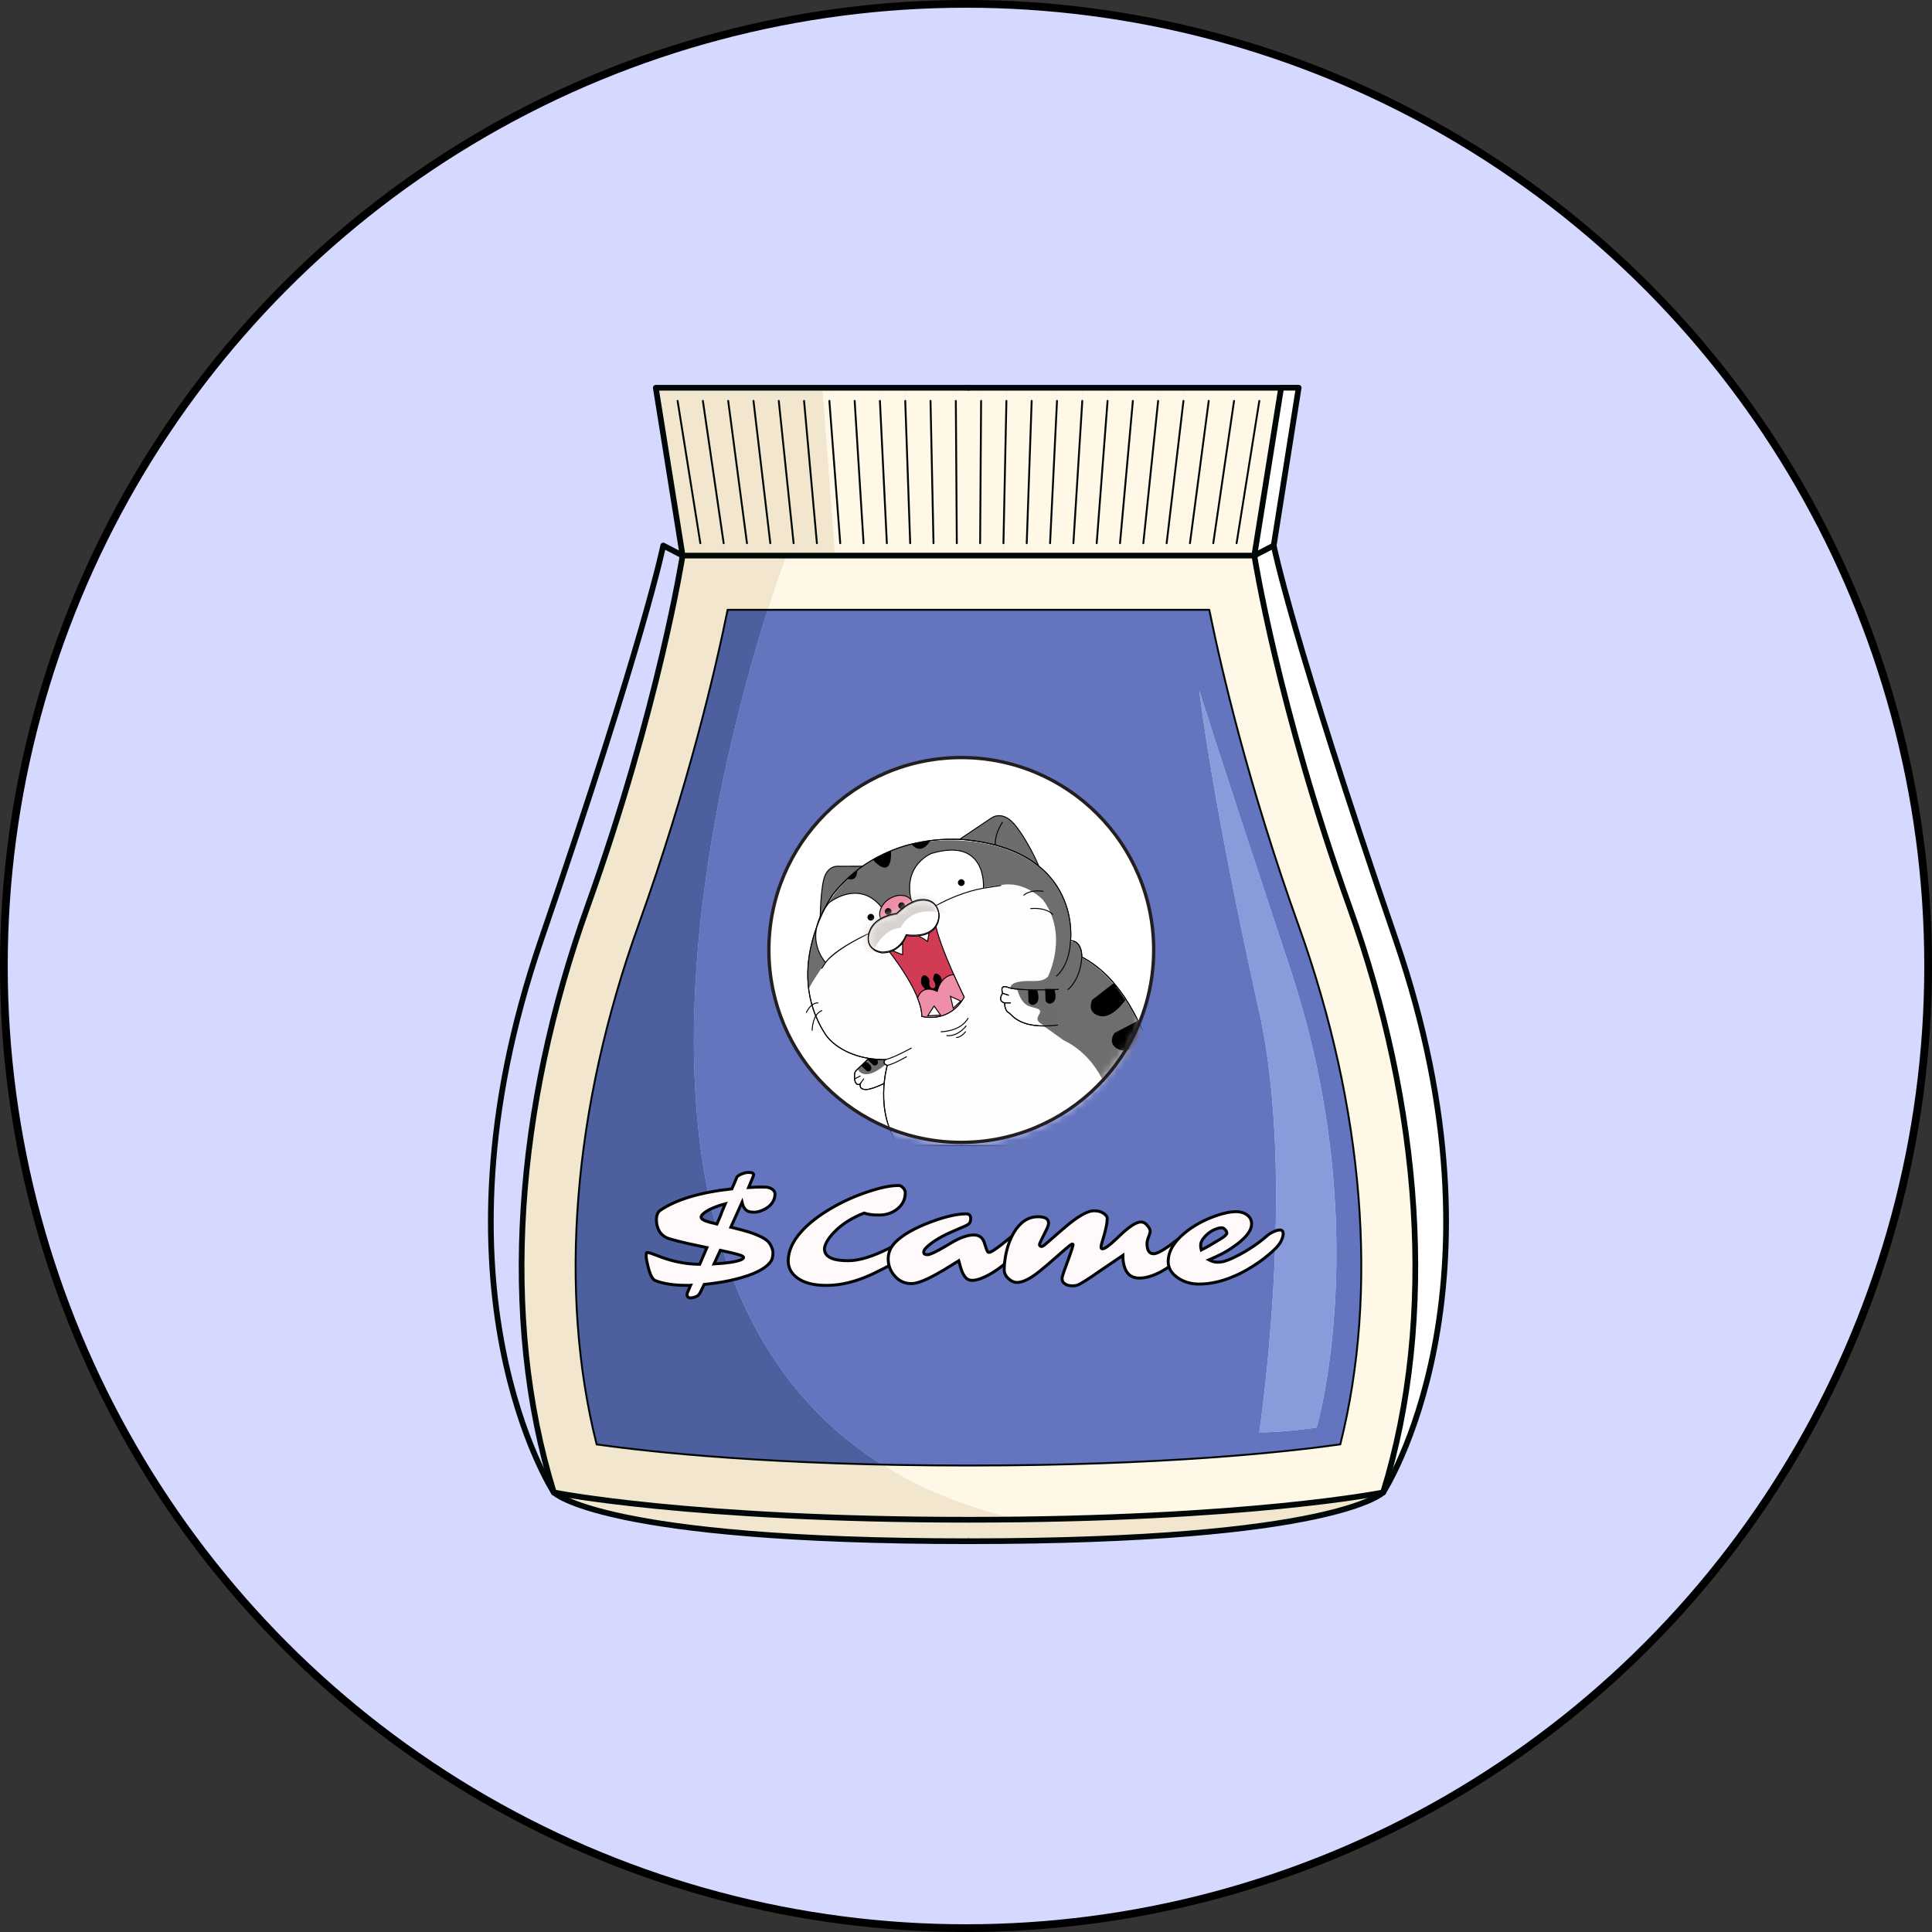 <svg xmlns="http://www.w3.org/2000/svg" width="250" height="250" viewBox="0 0 250 250" fill="none"><rect x="0" y="0" width="250" height="250" fill="#333333" stroke="none"/><circle cx="125" cy="125" r="124.5" fill="#D5D9FF" stroke="black"></circle><g clip-path="url(#clip0_301_697)"><path d="M178.48 193.212C178.389 193.227 178.285 193.246 178.163 193.269C178.143 193.273 178.124 193.277 178.101 193.281C177.983 193.3 177.856 193.323 177.711 193.346C177.68 193.35 177.645 193.357 177.611 193.361C177.473 193.384 177.324 193.407 177.163 193.434C177.117 193.442 177.071 193.449 177.021 193.457C176.86 193.484 176.688 193.511 176.504 193.541C176.454 193.549 176.404 193.557 176.355 193.564C176.163 193.595 175.96 193.625 175.746 193.656C175.688 193.664 175.631 193.671 175.573 193.683C175.355 193.714 175.125 193.748 174.888 193.783C174.823 193.79 174.757 193.802 174.688 193.809C174.447 193.844 174.198 193.878 173.938 193.917C173.857 193.928 173.781 193.94 173.7 193.947C173.436 193.982 173.16 194.02 172.873 194.058C172.785 194.07 172.704 194.081 172.616 194.093C172.321 194.131 172.015 194.169 171.701 194.208C171.613 194.219 171.525 194.231 171.433 194.242C171.096 194.284 170.743 194.326 170.383 194.369C170.307 194.376 170.234 194.388 170.153 194.395C169.766 194.441 169.36 194.487 168.947 194.533C168.885 194.541 168.828 194.549 168.767 194.552C167.801 194.66 166.775 194.771 165.672 194.878C165.607 194.886 165.538 194.89 165.469 194.897C164.998 194.943 164.519 194.989 164.021 195.035C163.776 195.058 163.519 195.081 163.266 195.104C162.937 195.135 162.611 195.165 162.274 195.192C161.96 195.219 161.631 195.246 161.305 195.273C161.014 195.296 160.731 195.322 160.432 195.345C160.057 195.376 159.67 195.407 159.287 195.437C159.03 195.456 158.773 195.476 158.509 195.499C158.072 195.533 157.628 195.564 157.176 195.594C156.954 195.61 156.732 195.625 156.506 195.64C156.008 195.675 155.498 195.709 154.985 195.744C154.797 195.755 154.61 195.767 154.418 195.782C153.859 195.816 153.288 195.851 152.71 195.885C152.561 195.893 152.407 195.905 152.258 195.912C151.63 195.951 150.99 195.985 150.339 196.019C150.239 196.023 150.136 196.031 150.036 196.035C149.328 196.073 148.608 196.108 147.872 196.142C147.838 196.142 147.799 196.146 147.765 196.146C141.349 196.445 133.941 196.644 125.507 196.644C125.438 196.644 125.373 196.644 125.304 196.644C89.245 196.644 71.648 193.108 71.648 193.108C71.648 193.108 77.823 199.421 125.304 199.421C172.773 199.421 178.955 193.108 178.959 193.108C178.959 193.108 178.802 193.139 178.503 193.193C178.507 193.208 178.492 193.208 178.48 193.212Z" fill="#F2E7CE"></path><path d="M126.874 145.444C127.138 145.444 127.395 145.39 127.644 145.287C127.655 145.283 127.667 145.275 127.678 145.268C127.831 145.199 127.985 145.111 128.13 145.003C129.62 143.942 130.693 141.058 130.693 137.649C130.693 133.34 128.988 129.847 126.878 129.847C125.736 129.847 124.713 130.885 124.013 132.516C123.426 133.888 123.066 135.68 123.066 137.649C123.066 139.534 123.392 141.261 123.936 142.609C124.633 144.341 125.69 145.444 126.874 145.444Z" fill="#6474BE"></path><path d="M123.239 156.142C123.047 155.752 122.84 155.399 122.618 155.093C121.948 154.166 121.14 153.622 120.266 153.622C117.937 153.622 116.057 157.475 116.057 162.221C116.057 166.978 117.937 170.828 120.266 170.828C121.136 170.828 121.944 170.288 122.618 169.357C122.84 169.047 123.051 168.694 123.239 168.308C124.001 166.749 124.468 164.6 124.468 162.221C124.468 159.85 123.997 157.698 123.239 156.142Z" fill="#6474BE"></path><path d="M111.92 142.955L112.36 148.627C112.36 148.627 117.96 147.999 119.627 142.87C120.067 141.514 120.236 139.848 119.952 137.788C119.259 132.804 116.325 131.475 113.601 131.379C112.694 131.349 111.809 131.452 111.035 131.605L111.92 142.955Z" fill="#6474BE"></path><path d="M180.629 121.646C167.166 82.5 164.825 70.588 164.825 70.588L162.312 71.894C162.312 71.894 165.392 91.594 174.631 117.353C175.405 119.517 176.129 121.692 176.803 123.872C176.956 124.366 177.105 124.856 177.251 125.35C177.665 126.737 178.059 128.123 178.431 129.514C182.548 144.935 184.073 160.551 182.579 175.114C182.483 176.045 182.376 176.968 182.253 177.891C182.081 179.216 181.882 180.53 181.656 181.836C180.989 185.697 180.101 189.466 178.971 193.117C178.978 193.113 196.15 166.783 180.629 121.646Z" fill="white"></path><path d="M153.982 71.894H150.963H147.945H144.927H141.904H138.886H135.868H132.85H129.831H126.813H125.304H123.795H120.776H117.758H114.74H111.721H108.726H108.025H105.712H102.693H101.732C101.732 71.894 100.744 74.475 99.338 78.911H156.479C158.08 86.782 161.585 101.774 168.02 119.727C176.531 143.46 178.411 167.116 173.436 186.907C166.384 187.895 150.362 189.642 125.315 189.642C121.359 189.642 117.628 189.6 114.127 189.523C119.03 192.618 124.833 195.039 131.674 196.617C137.607 196.548 142.973 196.383 147.78 196.157C147.815 196.157 147.853 196.154 147.887 196.154C148.623 196.119 149.343 196.085 150.052 196.046C150.151 196.043 150.255 196.035 150.354 196.031C151.005 195.997 151.645 195.962 152.273 195.924C152.426 195.916 152.576 195.905 152.725 195.897C153.304 195.863 153.874 195.828 154.434 195.794C154.625 195.782 154.813 195.771 155 195.755C155.514 195.721 156.023 195.686 156.521 195.652C156.747 195.637 156.969 195.621 157.191 195.606C157.64 195.575 158.088 195.541 158.524 195.51C158.789 195.491 159.041 195.472 159.302 195.449C159.689 195.418 160.076 195.388 160.447 195.357C160.742 195.334 161.029 195.307 161.32 195.284C161.646 195.257 161.972 195.231 162.29 195.204C162.627 195.173 162.952 195.146 163.282 195.116C163.534 195.093 163.791 195.07 164.036 195.047C164.53 195.001 165.013 194.955 165.484 194.909C165.549 194.901 165.622 194.897 165.687 194.89C166.786 194.779 167.821 194.671 168.782 194.564C168.843 194.556 168.901 194.549 168.962 194.545C169.376 194.499 169.782 194.453 170.169 194.407C170.245 194.399 170.322 194.388 170.398 194.38C170.758 194.338 171.111 194.296 171.448 194.254C171.54 194.242 171.624 194.231 171.716 194.219C172.03 194.181 172.337 194.143 172.631 194.104C172.72 194.093 172.804 194.081 172.888 194.07C173.172 194.032 173.451 193.997 173.715 193.959C173.796 193.947 173.873 193.936 173.953 193.928C174.213 193.894 174.466 193.855 174.704 193.821C174.773 193.809 174.838 193.802 174.903 193.794C175.14 193.76 175.37 193.725 175.589 193.695C175.646 193.687 175.703 193.679 175.761 193.668C175.975 193.637 176.178 193.606 176.37 193.576C176.42 193.568 176.473 193.561 176.519 193.553C176.703 193.522 176.875 193.495 177.036 193.469C177.082 193.461 177.132 193.453 177.178 193.446C177.339 193.419 177.488 193.396 177.626 193.373C177.657 193.369 177.695 193.361 177.726 193.358C177.868 193.335 177.998 193.312 178.117 193.292C178.136 193.289 178.159 193.285 178.178 193.281C178.297 193.262 178.4 193.243 178.496 193.223C178.507 193.22 178.523 193.22 178.534 193.216C178.837 193.162 178.99 193.132 178.99 193.132C180.12 189.481 181.012 185.708 181.675 181.851C181.901 180.545 182.1 179.231 182.272 177.906C182.391 176.987 182.502 176.06 182.598 175.129C184.092 160.566 182.567 144.946 178.45 129.529C178.078 128.138 177.68 126.752 177.27 125.365C177.124 124.871 176.975 124.381 176.822 123.887C176.148 121.707 175.428 119.532 174.65 117.367C165.411 91.608 162.332 71.909 162.332 71.909H157.019H153.982V71.894Z" fill="#FFF8E6"></path><path d="M114.127 189.52C117.628 189.596 121.359 189.639 125.316 189.639C150.362 189.639 166.385 187.892 173.436 186.904C178.412 167.112 176.531 143.456 168.02 119.723C161.585 101.771 158.081 86.779 156.479 78.907H99.342C92.501 100.403 75.79 165.358 114.127 189.52ZM166.971 125.408C177.987 158.705 170.376 184.728 170.376 184.728C165.121 185.452 162.949 185.329 162.949 185.329C162.949 185.329 167.833 152.909 162.957 131C156.652 102.667 155.196 89.376 155.196 89.376C155.196 89.376 157.077 95.512 166.971 125.408Z" fill="#6474BE"></path><path d="M164.821 70.588L168.043 50.172H165.783L162.309 71.894L164.821 70.588Z" fill="white"></path><path d="M120.791 70.293V71.894H123.81V70.293L123.683 51.876V50.172H120.408V51.876L120.791 70.293Z" fill="#FFF8E6"></path><path d="M93.642 70.293V71.894H96.66V70.293L94.224 51.876V50.172H90.957V51.876L93.642 70.293Z" fill="#F2E7CE"></path><path d="M132.861 70.293V71.894H135.876V70.293L136.776 51.876V50.172H133.497V51.876L132.861 70.293Z" fill="#FFF8E6"></path><path d="M129.844 70.293V71.894H132.862V70.293L133.498 51.876V50.172H130.231V51.876L129.844 70.293Z" fill="#FFF8E6"></path><path d="M126.828 70.293V71.894H129.843V70.293L130.229 51.876V50.172H126.955V51.876L126.828 70.293Z" fill="#FFF8E6"></path><path d="M102.694 70.293V71.894H105.713V70.293L105.157 64.156L104.05 51.876V50.172H100.771V51.876L102.694 70.293Z" fill="#F2E7CE"></path><path d="M157 70.293V71.894H162.309L165.783 50.172H159.685V51.876L157 70.293Z" fill="#FFF8E6"></path><path d="M153.982 70.293V71.894H157.001V70.293L159.686 51.876V50.172H156.411V51.876L153.982 70.293Z" fill="#FFF8E6"></path><path d="M150.967 70.293V71.894H153.981V70.293L156.41 51.876V50.172H153.142V51.876L150.967 70.293Z" fill="#FFF8E6"></path><path d="M141.908 70.293V71.894H144.934V70.293L146.597 51.876V50.172H143.318V51.876L141.908 70.293Z" fill="#FFF8E6"></path><path d="M138.895 70.293V71.894H141.909V70.293L143.319 51.876V50.172H140.044V51.876L138.895 70.293Z" fill="#FFF8E6"></path><path d="M108.725 71.894V70.293L107.668 56.48L107.316 51.876V50.172H106.389L108.024 71.894H108.725Z" fill="#FFF8E6"></path><path d="M111.745 70.293V71.894H114.759V70.293L113.863 51.876V50.172H110.592V51.876L111.745 70.293Z" fill="#FFF8E6"></path><path d="M108.726 71.894H111.744V70.293L110.591 51.876V50.172H107.316V51.876L107.669 56.48L108.726 70.293V71.894Z" fill="#FFF8E6"></path><path d="M135.875 70.293V71.894H138.893V70.293L140.042 51.876V50.172H136.775V51.876L135.875 70.293Z" fill="#FFF8E6"></path><path d="M123.81 70.293V71.894H125.319H126.828V70.293L126.955 51.876V50.172H125.319H123.684V51.876L123.81 70.293Z" fill="#FFF8E6"></path><path d="M96.661 70.293V71.894H99.675V70.293L97.503 51.876V50.172H94.225V51.876L96.661 70.293Z" fill="#F2E7CE"></path><path d="M88.326 71.894H93.642V70.293L90.957 51.876V50.172H84.859L88.326 71.894Z" fill="#F2E7CE"></path><path d="M99.676 70.293V71.894H101.733H102.694V70.293L100.771 51.876V50.172H97.504V51.876L99.676 70.293Z" fill="#F2E7CE"></path><path d="M144.936 70.293V71.894H147.95V70.293L149.865 51.876V50.172H146.598V51.876L144.936 70.293Z" fill="#FFF8E6"></path><path d="M117.778 70.293V71.894H120.793V70.293L120.41 51.876V50.172H117.139V51.876L117.778 70.293Z" fill="#FFF8E6"></path><path d="M114.76 70.293V71.894H117.778V70.293L117.138 51.876V50.172H113.863V51.876L114.76 70.293Z" fill="#FFF8E6"></path><path d="M147.949 70.293V71.894H150.968V70.293L153.143 51.876V50.172H149.864V51.876L147.949 70.293Z" fill="#FFF8E6"></path><path d="M105.711 71.894H108.025L106.389 50.172H104.049V51.876L105.156 64.156L105.711 70.293V71.894Z" fill="#F2E7CE"></path><path d="M114.127 189.519C95.362 189.113 83.12 187.746 77.206 186.911C72.227 167.12 74.104 143.456 82.615 119.723C89.054 101.77 92.555 86.778 94.156 78.907H99.342C100.744 74.471 101.736 71.89 101.736 71.89H99.679H96.661H93.642H88.326C88.326 71.89 87.736 75.659 86.3 82.059C86.093 82.975 85.871 83.94 85.633 84.959C85.273 86.487 84.871 88.126 84.427 89.869C84.132 91.03 83.814 92.236 83.481 93.485C81.634 100.353 79.191 108.492 76.015 117.348C68.508 138.285 65.681 160.213 68.661 179.894C69.032 182.345 69.5 184.762 70.051 187.137C70.522 189.159 71.055 191.159 71.664 193.12C71.664 193.12 89.26 196.655 125.319 196.655C125.388 196.655 125.453 196.655 125.522 196.655C127.637 196.655 129.69 196.64 131.674 196.613C124.833 195.035 119.034 192.614 114.127 189.519Z" fill="#F2E7CE"></path><path d="M82.615 119.723C74.108 143.456 72.227 167.12 77.206 186.911C83.12 187.746 95.362 189.114 114.127 189.52C75.789 165.358 92.501 100.403 99.342 78.907H94.156C92.555 86.779 89.058 101.771 82.615 119.723Z" fill="#4D5F9E"></path><path d="M162.948 185.325C162.948 185.325 165.12 185.448 170.375 184.724C170.375 184.724 177.986 158.704 166.97 125.403C157.076 95.507 155.195 89.371 155.195 89.371C155.195 89.371 156.651 102.662 162.956 130.995C167.832 152.905 162.948 185.325 162.948 185.325Z" fill="#899BDB"></path><path d="M71.664 193.12C71.664 193.12 77.839 199.433 125.319 199.433" stroke="#000707" stroke-width="0.738" stroke-miterlimit="10" stroke-linecap="round" stroke-linejoin="round"></path><path d="M71.664 193.12C71.664 193.12 54.485 166.791 70.009 121.646C83.473 82.5 85.821 70.591 85.821 70.591L88.33 71.894L84.859 50.176H125.323" stroke="#000707" stroke-width="0.738" stroke-miterlimit="10" stroke-linecap="round" stroke-linejoin="round"></path><path d="M125.319 71.894H162.312C162.312 71.894 165.392 91.593 174.627 117.352C183.862 143.111 186.01 170.387 178.974 193.12C178.974 193.12 161.381 196.655 125.319 196.655C89.256 196.655 71.663 193.12 71.663 193.12C64.627 170.391 66.776 143.115 76.011 117.352C85.246 91.593 88.325 71.894 88.325 71.894H125.319Z" stroke="#000707" stroke-width="0.738" stroke-miterlimit="10" stroke-linecap="round" stroke-linejoin="round"></path><path d="M125.319 189.639C100.158 189.639 84.224 187.896 77.206 186.908C72.227 167.12 74.108 143.456 82.615 119.72C89.05 101.767 92.555 86.779 94.156 78.907H156.479C158.08 86.779 161.585 101.767 168.02 119.72C176.531 143.456 178.408 167.116 173.432 186.9C166.384 187.892 150.366 189.639 125.319 189.639Z" stroke="#000707" stroke-width="0.246" stroke-miterlimit="10" stroke-linecap="round" stroke-linejoin="round"></path><path d="M178.974 193.12C178.974 193.12 172.799 199.433 125.318 199.433" stroke="#000707" stroke-width="0.738" stroke-miterlimit="10" stroke-linecap="round" stroke-linejoin="round"></path><path d="M178.974 193.12C178.974 193.12 196.153 166.791 180.628 121.646C167.169 82.5 164.817 70.591 164.817 70.591L162.308 71.894L165.778 50.176H125.318" stroke="#000707" stroke-width="0.738" stroke-miterlimit="10" stroke-linecap="round" stroke-linejoin="round"></path><path d="M164.818 70.591L168.047 50.172H165.784" stroke="#000707" stroke-width="0.738" stroke-miterlimit="10" stroke-linecap="round" stroke-linejoin="round"></path><path d="M90.623 70.292L87.682 51.876" stroke="#000707" stroke-width="0.246" stroke-miterlimit="10" stroke-linecap="round" stroke-linejoin="round"></path><path d="M93.642 70.292L90.953 51.876" stroke="#000707" stroke-width="0.246" stroke-miterlimit="10" stroke-linecap="round" stroke-linejoin="round"></path><path d="M96.657 70.292L94.228 51.876" stroke="#000707" stroke-width="0.246" stroke-miterlimit="10" stroke-linecap="round" stroke-linejoin="round"></path><path d="M99.676 70.292L97.5 51.876" stroke="#000707" stroke-width="0.246" stroke-miterlimit="10" stroke-linecap="round" stroke-linejoin="round"></path><path d="M102.692 70.292L100.773 51.876" stroke="#000707" stroke-width="0.246" stroke-miterlimit="10" stroke-linecap="round" stroke-linejoin="round"></path><path d="M105.707 70.292L104.045 51.876" stroke="#000707" stroke-width="0.246" stroke-miterlimit="10" stroke-linecap="round" stroke-linejoin="round"></path><path d="M108.726 70.292L107.32 51.876" stroke="#000707" stroke-width="0.246" stroke-miterlimit="10" stroke-linecap="round" stroke-linejoin="round"></path><path d="M111.745 70.292L110.592 51.876" stroke="#000707" stroke-width="0.246" stroke-miterlimit="10" stroke-linecap="round" stroke-linejoin="round"></path><path d="M114.758 70.292L113.861 51.876" stroke="#000707" stroke-width="0.246" stroke-miterlimit="10" stroke-linecap="round" stroke-linejoin="round"></path><path d="M117.776 70.292L117.137 51.876" stroke="#000707" stroke-width="0.246" stroke-miterlimit="10" stroke-linecap="round" stroke-linejoin="round"></path><path d="M120.795 70.292L120.408 51.876" stroke="#000707" stroke-width="0.246" stroke-miterlimit="10" stroke-linecap="round" stroke-linejoin="round"></path><path d="M123.81 70.292L123.684 51.876" stroke="#000707" stroke-width="0.246" stroke-miterlimit="10" stroke-linecap="round" stroke-linejoin="round"></path><path d="M126.828 70.292L126.955 51.876" stroke="#000707" stroke-width="0.246" stroke-miterlimit="10" stroke-linecap="round" stroke-linejoin="round"></path><path d="M129.846 70.292L130.229 51.876" stroke="#000707" stroke-width="0.246" stroke-miterlimit="10" stroke-linecap="round" stroke-linejoin="round"></path><path d="M132.859 70.292L133.499 51.876" stroke="#000707" stroke-width="0.246" stroke-miterlimit="10" stroke-linecap="round" stroke-linejoin="round"></path><path d="M135.879 70.292L136.775 51.876" stroke="#000707" stroke-width="0.246" stroke-miterlimit="10" stroke-linecap="round" stroke-linejoin="round"></path><path d="M138.898 70.292L140.048 51.876" stroke="#000707" stroke-width="0.246" stroke-miterlimit="10" stroke-linecap="round" stroke-linejoin="round"></path><path d="M141.912 70.292L143.318 51.876" stroke="#000707" stroke-width="0.246" stroke-miterlimit="10" stroke-linecap="round" stroke-linejoin="round"></path><path d="M144.93 70.292L146.592 51.876" stroke="#000707" stroke-width="0.246" stroke-miterlimit="10" stroke-linecap="round" stroke-linejoin="round"></path><path d="M147.947 70.292L149.862 51.876" stroke="#000707" stroke-width="0.246" stroke-miterlimit="10" stroke-linecap="round" stroke-linejoin="round"></path><path d="M150.963 70.292L153.139 51.876" stroke="#000707" stroke-width="0.246" stroke-miterlimit="10" stroke-linecap="round" stroke-linejoin="round"></path><path d="M153.98 70.292L156.409 51.876" stroke="#000707" stroke-width="0.246" stroke-miterlimit="10" stroke-linecap="round" stroke-linejoin="round"></path><path d="M156.996 70.292L159.685 51.876" stroke="#000707" stroke-width="0.246" stroke-miterlimit="10" stroke-linecap="round" stroke-linejoin="round"></path><path d="M160.014 70.292L162.955 51.876" stroke="#000707" stroke-width="0.246" stroke-miterlimit="10" stroke-linecap="round" stroke-linejoin="round"></path><path d="M96.864 153.664C97.565 153.622 98.132 153.599 98.569 153.599C99.005 153.599 99.304 153.622 99.461 153.668C99.618 153.714 99.764 153.779 99.886 153.856C100.151 154.028 100.281 154.243 100.281 154.507C100.281 154.771 100.235 155.009 100.147 155.227C100.059 155.446 99.94 155.641 99.787 155.817C99.638 155.993 99.465 156.146 99.27 156.277C99.078 156.411 98.879 156.518 98.676 156.602C98.259 156.775 97.91 156.859 97.634 156.859C97.359 156.859 97.14 156.84 96.979 156.798C96.818 156.759 96.677 156.69 96.554 156.591C96.309 156.399 96.129 156.062 96.018 155.576L94.57 158.801L95.834 159.115C97.309 159.498 98.404 159.931 99.124 160.425C99.396 160.62 99.611 160.885 99.775 161.218C99.936 161.551 100.021 161.854 100.021 162.129C100.021 162.627 99.909 163.022 99.687 163.309C99.465 163.596 99.174 163.861 98.81 164.102C98.446 164.343 98.036 164.562 97.577 164.757C97.117 164.952 96.615 165.129 96.079 165.286C95.543 165.443 94.995 165.581 94.436 165.703C93.375 165.925 92.272 166.09 91.126 166.201L90.694 167.086C90.579 167.308 90.491 167.457 90.429 167.534C90.372 167.611 90.28 167.68 90.157 167.741C90.035 167.802 89.912 167.848 89.79 167.879C89.537 167.948 89.345 167.963 89.207 167.932C89.004 167.883 88.905 167.752 88.905 167.534C88.905 167.434 88.92 167.35 88.951 167.277L89.365 166.32C89.284 166.328 89.207 166.328 89.135 166.328H88.924C87.154 166.328 85.752 166.109 84.715 165.673C84.358 165.431 84.059 164.792 83.822 163.746C83.692 163.225 83.623 162.83 83.615 162.566C83.608 162.302 83.623 162.149 83.661 162.106C83.7 162.064 83.807 162.064 83.979 162.106C84.151 162.149 84.374 162.221 84.653 162.329L85.668 162.708C87.273 163.29 88.897 163.589 90.544 163.6L91.475 161.436L88.985 160.904C88.139 160.712 87.335 160.505 86.572 160.287C85.76 160.015 85.247 159.456 85.032 158.609C84.971 158.372 84.941 158.123 84.941 157.862C84.941 157.265 85.101 156.855 85.419 156.629C87.495 155.216 90.59 154.285 94.708 153.837L95.095 152.944C95.206 152.688 95.279 152.508 95.313 152.412C95.347 152.312 95.42 152.224 95.539 152.14C95.654 152.056 95.796 151.983 95.953 151.922C96.286 151.78 96.577 151.711 96.834 151.711C97.09 151.711 97.27 151.742 97.381 151.799C97.493 151.856 97.535 151.941 97.512 152.048C97.489 152.155 97.416 152.347 97.301 152.623L96.864 153.664ZM90.992 157.066C90.812 157.227 90.728 157.365 90.728 157.479C90.732 157.594 90.782 157.69 90.885 157.767C90.989 157.843 91.126 157.912 91.303 157.989C91.617 158.104 92.103 158.242 92.77 158.395L93.287 157.177C93.337 157.016 93.413 156.813 93.517 156.568L93.85 155.775C92.498 156.139 91.544 156.568 90.992 157.066ZM92.394 163.551C94.053 163.459 95.21 163.282 95.861 163.026C96.094 162.934 96.213 162.83 96.213 162.712C96.213 162.593 96.002 162.478 95.585 162.355C95.168 162.237 94.773 162.137 94.405 162.057L93.206 161.789L92.394 163.551Z" fill="#FFFAF9" stroke="#000405" stroke-width="0.383" stroke-miterlimit="10"></path><path d="M106.684 161.597C106.684 162.624 107.707 163.137 109.753 163.137C111.135 163.137 112.87 162.616 114.958 161.571L115.896 161.073C117.321 160.349 118.126 160.192 118.31 160.602C118.359 160.713 118.382 160.839 118.382 160.985C118.382 161.13 118.321 161.276 118.202 161.425C118.084 161.574 117.923 161.743 117.72 161.923C117.517 162.103 117.279 162.295 117.011 162.494C116.739 162.693 116.456 162.892 116.153 163.087L115.249 163.65C114.943 163.834 114.609 164.014 114.253 164.194L112.909 164.857C110.802 165.841 108.814 166.332 106.945 166.332C105.309 166.332 104.053 166.01 103.176 165.363C102.391 164.792 101.996 164.053 101.996 163.153C101.996 161.904 102.559 160.647 103.681 159.383C104.651 158.296 105.983 157.265 107.673 156.289C109.147 155.434 110.722 154.733 112.392 154.186C113.97 153.665 115.253 153.404 116.233 153.404C116.44 153.404 116.617 153.473 116.758 153.607C117.015 153.849 117.145 154.082 117.145 154.316C117.145 155.224 116.766 155.959 116.011 156.518C115.368 156.993 114.613 157.227 113.755 157.227C112.897 157.227 112.25 157.143 111.821 156.97C110.216 157.591 108.914 158.422 107.914 159.468C107.496 159.904 107.186 160.314 106.983 160.693C106.78 161.073 106.684 161.379 106.684 161.597Z" fill="#FFFAF9" stroke="#000405" stroke-width="0.383" stroke-miterlimit="10"></path><path d="M132.838 159.008C133.034 159.008 133.133 159.172 133.133 159.506C133.133 160.076 132.735 160.815 131.935 161.727L131.41 162.263C129.82 163.853 128.319 164.914 126.913 165.443C126.04 165.768 125.415 165.753 125.032 165.397C124.718 165.094 124.469 164.611 124.285 163.941L124.063 163.141L122.102 164.347L120.968 164.991C119.616 165.726 118.605 166.098 117.927 166.098C117.061 166.098 116.337 165.764 115.763 165.094C115.211 164.462 114.932 163.727 114.932 162.892C114.932 162.068 115.261 161.333 115.916 160.689C116.854 159.766 118.341 158.923 120.367 158.153C122.282 157.433 123.833 157.073 125.009 157.073C125.408 157.073 125.607 157.269 125.607 157.663C125.607 157.935 125.553 158.138 125.45 158.272C125.346 158.406 125.132 158.544 124.806 158.686L123.646 159.184C121.926 159.904 120.666 160.651 119.869 161.425C119.643 161.639 119.528 161.85 119.528 162.053C119.528 162.256 119.689 162.355 120.018 162.355C120.336 162.355 121.079 162.011 122.248 161.325L123.014 160.873C124.197 160.161 125.193 159.804 125.99 159.804C126.664 159.804 127.112 160.103 127.334 160.697C127.388 160.858 127.442 161.018 127.491 161.179C127.541 161.344 127.591 161.49 127.641 161.616C127.752 161.919 127.851 162.068 127.939 162.068C128.028 162.068 128.158 162.022 128.323 161.934C128.487 161.846 128.671 161.731 128.87 161.593C129.069 161.455 129.276 161.302 129.491 161.137L130.605 160.245C131.597 159.421 132.341 159.008 132.838 159.008Z" fill="#FFFAF9" stroke="#000405" stroke-width="0.383" stroke-miterlimit="10"></path><path d="M148.421 160.881C148.421 161.784 148.704 162.236 149.267 162.236C149.662 162.236 150.34 161.892 151.305 161.206C152.178 160.563 152.696 160.157 152.864 159.988C153.243 159.67 153.646 159.509 154.063 159.509C154.243 159.509 154.392 159.571 154.519 159.689C154.645 159.808 154.707 159.988 154.707 160.229C154.707 160.467 154.649 160.685 154.53 160.884C154.415 161.08 154.266 161.283 154.082 161.493C153.902 161.7 153.676 161.934 153.408 162.194C153.14 162.451 152.833 162.723 152.493 163.01C152.152 163.297 151.772 163.581 151.363 163.864C150.953 164.148 150.531 164.401 150.095 164.63C149.11 165.136 148.226 165.385 147.433 165.385C146.525 165.385 145.904 164.975 145.583 164.152C145.391 163.677 145.295 163.11 145.295 162.447L142.614 164.263C140.776 165.554 139.684 166.239 139.335 166.32C139.155 166.362 138.979 166.385 138.795 166.385C138.615 166.385 138.443 166.369 138.282 166.335C138.121 166.3 137.979 166.243 137.857 166.163C137.573 165.998 137.432 165.753 137.432 165.427C137.432 165.297 137.516 164.987 137.688 164.489L138.481 162.313C138.726 161.612 138.849 161.191 138.849 161.049C138.849 160.999 138.818 160.976 138.757 160.976C138.696 160.976 138.581 161.041 138.416 161.172C138.251 161.302 138.048 161.467 137.819 161.67L135.624 163.585L134.471 164.542C133.291 165.481 132.33 165.952 131.587 165.952C131.238 165.952 130.882 165.795 130.526 165.481C130.139 165.148 129.943 164.749 129.943 164.282C129.943 163.815 129.989 163.305 130.077 162.754C130.166 162.202 130.296 161.67 130.46 161.156C130.625 160.643 130.832 160.16 131.077 159.708C131.322 159.256 131.602 158.866 131.916 158.533C132.59 157.809 133.387 157.445 134.306 157.445C135.225 157.445 135.685 157.717 135.685 158.257C135.685 158.49 135.559 158.847 135.306 159.325C134.77 160.383 134.505 160.953 134.505 161.034C134.505 161.118 134.532 161.179 134.586 161.225C134.639 161.271 134.693 161.294 134.754 161.294C134.884 161.294 135.068 161.191 135.306 160.98C136.884 159.597 137.88 158.739 138.286 158.41C138.692 158.081 139.09 157.786 139.469 157.533C140.343 156.962 141.036 156.675 141.553 156.675C141.978 156.675 142.319 156.744 142.583 156.878C143.043 157.119 143.273 157.387 143.273 157.69C143.273 157.992 143.231 158.333 143.15 158.713C143.07 159.092 142.978 159.463 142.878 159.82L142.603 160.758C142.518 161.03 142.472 161.237 142.472 161.378C142.472 161.52 142.534 161.597 142.656 161.597C142.951 161.597 143.537 161.179 144.414 160.344L145.307 159.505C146.333 158.582 147.111 158.123 147.64 158.123C147.892 158.123 148.115 158.222 148.314 158.418C148.658 158.762 148.831 159.061 148.831 159.322C148.831 159.463 148.781 159.655 148.685 159.892C148.513 160.333 148.421 160.666 148.421 160.881Z" fill="#FFFAF9" stroke="#000405" stroke-width="0.383" stroke-miterlimit="10"></path><path d="M165.601 159.157C165.896 159.157 166.045 159.322 166.045 159.655C166.045 159.877 165.968 160.153 165.819 160.49C165.67 160.823 165.451 161.137 165.168 161.429C164.884 161.72 164.563 162.022 164.195 162.336C163.827 162.65 163.402 162.98 162.916 163.321C162.425 163.665 161.889 164.006 161.299 164.343C160.709 164.68 160.081 164.987 159.418 165.255C157.951 165.856 156.527 166.159 155.151 166.159C154.102 166.159 153.183 165.887 152.397 165.339C151.574 164.769 151.164 164.075 151.164 163.256C151.164 161.972 151.854 160.751 153.236 159.598C154.428 158.602 155.833 157.832 157.45 157.284C158.434 156.951 159.265 156.786 159.947 156.786C160.499 156.786 160.966 156.92 161.349 157.192C161.755 157.487 161.958 157.882 161.958 158.38C161.958 159.161 161.341 160.023 160.108 160.969C159.913 161.122 159.733 161.252 159.572 161.356L159.238 161.578C158.626 162.007 157.691 162.49 156.438 163.026C156.825 163.229 157.185 163.328 157.522 163.328C157.86 163.328 158.158 163.29 158.426 163.21C158.695 163.129 158.997 163.018 159.334 162.869C159.671 162.719 160.031 162.543 160.418 162.34C160.801 162.133 161.192 161.907 161.583 161.662C162.46 161.114 163.222 160.555 163.869 159.984C164.206 159.67 164.635 159.421 165.16 159.238C165.321 159.184 165.47 159.157 165.601 159.157ZM155.435 161.746L155.94 161.49C156.105 161.406 156.255 161.325 156.381 161.248C157.622 160.536 158.327 160.096 158.499 159.931C158.672 159.766 158.756 159.651 158.756 159.586C158.756 159.521 158.737 159.448 158.702 159.36C158.664 159.276 158.614 159.199 158.553 159.13C158.407 158.958 158.25 158.874 158.082 158.874C157.913 158.874 157.733 158.904 157.534 158.966C157.335 159.027 157.132 159.111 156.929 159.218C156.726 159.326 156.53 159.456 156.343 159.605C156.155 159.755 155.99 159.916 155.849 160.088C155.523 160.475 155.362 160.808 155.362 161.091C155.37 161.375 155.393 161.593 155.435 161.746Z" fill="#FFFAF9" stroke="#000405" stroke-width="0.383" stroke-miterlimit="10"></path><path d="M124.389 147.823C110.638 147.823 99.492 136.676 99.492 122.926C99.492 109.175 110.638 98.028 124.389 98.028C138.14 98.028 149.287 109.175 149.287 122.926C149.287 136.676 138.14 147.823 124.389 147.823Z" fill="white"></path><mask id="mask0_301_697" style="mask-type:luminance" maskUnits="userSpaceOnUse" x="99" y="98" width="51" height="50"><path d="M124.389 147.822C110.638 147.822 99.492 136.675 99.492 122.925C99.492 109.174 110.638 98.027 124.389 98.027C138.14 98.027 149.287 109.174 149.287 122.925C149.287 136.675 138.14 147.822 124.389 147.822Z" fill="white"></path></mask><g mask="url(#mask0_301_697)"><path d="M113.158 136.247C113.158 136.247 111.07 138.239 110.821 138.488C110.572 138.737 110.572 138.986 110.572 139.235C110.572 139.484 110.572 139.982 110.821 140.231C111.07 140.48 111.319 140.231 111.319 140.231C111.319 140.231 111.07 140.978 112.066 140.978C113.062 140.978 115.303 139.733 115.303 139.733C115.303 139.733 115.249 136.496 113.158 136.247Z" fill="#FEFEFE" stroke="black" stroke-width="0.124" stroke-miterlimit="10"></path><path d="M111.319 139.234C111.319 139.234 110.852 139.483 110.588 139.606" stroke="black" stroke-width="0.124" stroke-miterlimit="10" stroke-linecap="round"></path><path d="M111.759 139.606L111.318 140.231" stroke="black" stroke-width="0.124" stroke-miterlimit="10" stroke-linecap="round"></path></g><mask id="mask1_301_697" style="mask-type:luminance" maskUnits="userSpaceOnUse" x="99" y="98" width="51" height="50"><path d="M124.389 147.822C110.638 147.822 99.492 136.675 99.492 122.925C99.492 109.174 110.638 98.027 124.389 98.027C138.14 98.027 149.287 109.174 149.287 122.925C149.287 136.675 138.14 147.822 124.389 147.822Z" fill="white"></path></mask><g mask="url(#mask1_301_697)"><path d="M114.805 136.76L112.813 136.496L110.979 138.335C110.979 138.335 111.71 140.139 114.502 137.818" fill="#6D6D6D"></path></g><mask id="mask2_301_697" style="mask-type:luminance" maskUnits="userSpaceOnUse" x="99" y="98" width="51" height="50"><path d="M124.389 147.822C110.638 147.822 99.492 136.675 99.492 122.925C99.492 109.174 110.638 98.027 124.389 98.027C138.14 98.027 149.287 109.174 149.287 122.925C149.287 136.675 138.14 147.822 124.389 147.822Z" fill="white"></path></mask><g mask="url(#mask2_301_697)"><path d="M112.289 137.14L113.04 137.848C113.04 137.848 113.538 138.013 113.603 137.496C113.668 136.979 112.852 136.6 112.852 136.6" fill="black"></path></g><mask id="mask3_301_697" style="mask-type:luminance" maskUnits="userSpaceOnUse" x="99" y="98" width="51" height="50"><path d="M124.389 147.822C110.638 147.822 99.492 136.675 99.492 122.925C99.492 109.174 110.638 98.027 124.389 98.027C138.14 98.027 149.287 109.174 149.287 122.925C149.287 136.675 138.14 147.822 124.389 147.822Z" fill="white"></path></mask><g mask="url(#mask3_301_697)"><path d="M113.158 136.254C113.158 136.254 111.07 138.246 110.821 138.495C110.572 138.744 110.572 138.993 110.572 139.242C110.572 139.491 110.572 139.988 110.821 140.237C111.07 140.486 111.319 140.237 111.319 140.237C111.319 140.237 111.07 140.984 112.066 140.984C113.062 140.984 115.303 139.74 115.303 139.74C115.303 139.74 115.245 136.503 113.158 136.254Z" stroke="black" stroke-width="0.124" stroke-miterlimit="10"></path></g><mask id="mask4_301_697" style="mask-type:luminance" maskUnits="userSpaceOnUse" x="99" y="98" width="51" height="50"><path d="M124.389 147.822C110.638 147.822 99.492 136.675 99.492 122.925C99.492 109.174 110.638 98.027 124.389 98.027C138.14 98.027 149.287 109.174 149.287 122.925C149.287 136.675 138.14 147.822 124.389 147.822Z" fill="white"></path></mask><g mask="url(#mask4_301_697)"><path d="M123.602 108.99L128.252 105.872C128.252 105.872 129.496 104.876 130.99 106.37C132.484 107.864 134.614 112.077 134.794 113.207L123.602 108.99Z" fill="#6D6D6D" stroke="black" stroke-width="0.124" stroke-miterlimit="10"></path><path d="M129.745 106.37C129.745 106.37 128.251 108.362 128.998 110.354L129.745 106.37Z" fill="#6D6D6D"></path><path d="M129.745 106.37C129.745 106.37 128.251 108.362 128.998 110.354" stroke="black" stroke-width="0.124" stroke-miterlimit="10"></path></g><mask id="mask5_301_697" style="mask-type:luminance" maskUnits="userSpaceOnUse" x="99" y="98" width="51" height="50"><path d="M124.389 147.822C110.638 147.822 99.492 136.675 99.492 122.925C99.492 109.174 110.638 98.027 124.389 98.027C138.14 98.027 149.287 109.174 149.287 122.925C149.287 136.675 138.14 147.822 124.389 147.822Z" fill="white"></path></mask><g mask="url(#mask5_301_697)"><path d="M106.092 120.562C106.092 120.562 106.092 115.766 106.59 113.809C107.088 111.847 108.582 112.096 108.582 112.096L112.948 112.085C112.948 112.085 111.071 117.076 106.092 120.562Z" fill="#6D6D6D" stroke="black" stroke-width="0.124" stroke-miterlimit="10"></path></g><mask id="mask6_301_697" style="mask-type:luminance" maskUnits="userSpaceOnUse" x="99" y="98" width="51" height="50"><path d="M124.389 147.822C110.638 147.822 99.492 136.675 99.492 122.925C99.492 109.174 110.638 98.027 124.389 98.027C138.14 98.027 149.287 109.174 149.287 122.925C149.287 136.675 138.14 147.822 124.389 147.822Z" fill="white"></path></mask><g mask="url(#mask6_301_697)"><path d="M138.519 121.718C138.519 121.718 139.951 110.476 125.511 108.733C125.511 108.733 114.729 106.99 107.796 115.704C107.796 115.704 101.112 125.196 106.838 133.895C106.838 133.895 108.83 137.116 114.556 137.116C114.556 137.116 114.058 137.602 114.805 137.859C114.805 137.859 113.062 143.838 116.299 148.197L151.653 148.32C151.653 148.32 149.964 128.98 139.978 123.836C139.978 123.836 140.074 121.752 138.519 121.718Z" fill="#FEFEFE" stroke="black" stroke-width="0.124" stroke-miterlimit="10"></path></g><mask id="mask7_301_697" style="mask-type:luminance" maskUnits="userSpaceOnUse" x="99" y="98" width="51" height="50"><path d="M124.389 147.822C110.638 147.822 99.492 136.675 99.492 122.925C99.492 109.174 110.638 98.027 124.389 98.027C138.14 98.027 149.287 109.174 149.287 122.925C149.287 136.675 138.14 147.822 124.389 147.822Z" fill="white"></path></mask><g mask="url(#mask7_301_697)"><path d="M144.751 148.447C144.751 148.447 144.87 138.082 137.619 134.6L131.417 130.184C131.417 130.184 129.728 127.682 131.417 127.154C133.107 126.629 134.6 127.376 135.596 126.38C135.596 126.38 138.335 121.01 134.976 116.463C134.976 116.463 132.609 113.912 129.498 114.533C129.498 114.533 124.642 114.97 121.033 117.183L112.289 120.811C112.289 120.811 108.734 122.55 106.719 124.668C106.719 124.668 104.498 127.874 104.613 128.154C104.728 128.433 103.257 119.374 110.343 113.15C110.343 113.15 115.184 109.01 119.543 108.964C119.543 108.964 128.882 107.355 134.98 112.625C134.98 112.625 138.592 114.904 138.592 121.887C138.592 121.887 139.89 121.47 139.986 123.921C140.082 126.372 150.416 135.849 150.477 148.443H144.751V148.447Z" fill="#6E6E6E"></path></g><mask id="mask8_301_697" style="mask-type:luminance" maskUnits="userSpaceOnUse" x="99" y="98" width="51" height="50"><path d="M124.389 147.822C110.638 147.822 99.492 136.675 99.492 122.925C99.492 109.174 110.638 98.027 124.389 98.027C138.14 98.027 149.287 109.174 149.287 122.925C149.287 136.675 138.14 147.822 124.389 147.822Z" fill="white"></path></mask><g mask="url(#mask8_301_697)"><path d="M117.047 120.313C117.047 120.313 116.3 119.815 116.051 118.321" stroke="black" stroke-width="0.124" stroke-miterlimit="10" stroke-linecap="round"></path></g><mask id="mask9_301_697" style="mask-type:luminance" maskUnits="userSpaceOnUse" x="99" y="98" width="51" height="50"><path d="M124.389 147.822C110.638 147.822 99.492 136.675 99.492 122.925C99.492 109.174 110.638 98.027 124.389 98.027C138.14 98.027 149.287 109.174 149.287 122.925C149.287 136.675 138.14 147.822 124.389 147.822Z" fill="white"></path></mask><g mask="url(#mask9_301_697)"><path d="M114.807 122.802C114.807 122.802 119.288 128.279 119.288 131.516C119.288 131.516 122.774 132.512 124.766 129.026C124.766 129.026 121.456 122.304 120.996 119.316C120.993 119.316 116.3 119.565 114.807 122.802Z" fill="#D13B53" stroke="black" stroke-width="0.124" stroke-miterlimit="10"></path></g><mask id="mask10_301_697" style="mask-type:luminance" maskUnits="userSpaceOnUse" x="99" y="98" width="51" height="50"><path d="M124.389 147.822C110.638 147.822 99.492 136.675 99.492 122.925C99.492 109.174 110.638 98.027 124.389 98.027C138.14 98.027 149.287 109.174 149.287 122.925C149.287 136.675 138.14 147.822 124.389 147.822Z" fill="white"></path></mask><g mask="url(#mask10_301_697)"><path d="M115.553 123.051L116.798 123.549V122.09L115.553 123.051Z" fill="white" stroke="black" stroke-width="0.124" stroke-miterlimit="10" stroke-linecap="round"></path></g><mask id="mask11_301_697" style="mask-type:luminance" maskUnits="userSpaceOnUse" x="99" y="98" width="51" height="50"><path d="M124.389 147.822C110.638 147.822 99.492 136.675 99.492 122.925C99.492 109.174 110.638 98.027 124.389 98.027C138.14 98.027 149.287 109.174 149.287 122.925C149.287 136.675 138.14 147.822 124.389 147.822Z" fill="white"></path></mask><g mask="url(#mask11_301_697)"><path d="M118.789 121.059L120.034 121.806L120.283 120.312L118.789 121.059Z" fill="white" stroke="black" stroke-width="0.124" stroke-miterlimit="10" stroke-linecap="round"></path></g><mask id="mask12_301_697" style="mask-type:luminance" maskUnits="userSpaceOnUse" x="99" y="98" width="51" height="50"><path d="M124.389 147.822C110.638 147.822 99.492 136.675 99.492 122.925C99.492 109.174 110.638 98.027 124.389 98.027C138.14 98.027 149.287 109.174 149.287 122.925C149.287 136.675 138.14 147.822 124.389 147.822Z" fill="white"></path></mask><g mask="url(#mask12_301_697)"><path d="M106.838 124.546C106.838 124.546 103.69 121.31 107.256 116.828C107.256 116.828 112.315 112.703 115.303 119.494C115.303 119.494 108.332 122.305 106.838 124.546Z" fill="white" stroke="black" stroke-width="0.124" stroke-miterlimit="10" stroke-linecap="round"></path><path d="M106.34 125.293L106.838 124.546" stroke="black" stroke-width="0.124" stroke-miterlimit="10" stroke-linecap="round"></path><path d="M112.688 119.068C112.895 119.068 113.063 118.9 113.063 118.693C113.063 118.485 112.895 118.317 112.688 118.317C112.481 118.317 112.312 118.485 112.312 118.693C112.312 118.9 112.481 119.068 112.688 119.068Z" fill="black" stroke="black" stroke-width="0.124" stroke-miterlimit="10" stroke-linecap="round"></path></g><mask id="mask13_301_697" style="mask-type:luminance" maskUnits="userSpaceOnUse" x="99" y="98" width="51" height="50"><path d="M124.389 147.822C110.638 147.822 99.492 136.675 99.492 122.925C99.492 109.174 110.638 98.027 124.389 98.027C138.14 98.027 149.287 109.174 149.287 122.925C149.287 136.675 138.14 147.822 124.389 147.822Z" fill="white"></path></mask><g mask="url(#mask13_301_697)"><path d="M129.495 114.586L127.262 114.93C122.539 115.773 118.716 118.696 118.716 118.696C115.656 112.349 120.532 110.437 120.532 110.437C127.752 108.281 127.254 114.835 127.254 114.835" fill="white"></path><path d="M129.495 114.586L127.262 114.93C122.539 115.773 118.716 118.696 118.716 118.696C115.656 112.349 120.532 110.437 120.532 110.437C127.752 108.281 127.254 114.835 127.254 114.835" stroke="black" stroke-width="0.124" stroke-miterlimit="10" stroke-linecap="round"></path><path d="M124.389 114.586C124.596 114.586 124.764 114.418 124.764 114.21C124.764 114.003 124.596 113.835 124.389 113.835C124.182 113.835 124.014 114.003 124.014 114.21C124.014 114.418 124.182 114.586 124.389 114.586Z" fill="black" stroke="black" stroke-width="0.124" stroke-miterlimit="10" stroke-linecap="round"></path></g><mask id="mask14_301_697" style="mask-type:luminance" maskUnits="userSpaceOnUse" x="99" y="98" width="51" height="50"><path d="M124.389 147.822C110.638 147.822 99.492 136.675 99.492 122.925C99.492 109.174 110.638 98.027 124.389 98.027C138.14 98.027 149.287 109.174 149.287 122.925C149.287 136.675 138.14 147.822 124.389 147.822Z" fill="white"></path></mask><g mask="url(#mask14_301_697)"><path d="M132.482 115.831C132.482 115.831 133.229 115.084 134.972 115.333" stroke="black" stroke-width="0.124" stroke-miterlimit="10" stroke-linecap="round"></path></g><mask id="mask15_301_697" style="mask-type:luminance" maskUnits="userSpaceOnUse" x="99" y="98" width="51" height="50"><path d="M124.389 147.822C110.638 147.822 99.492 136.675 99.492 122.925C99.492 109.174 110.638 98.027 124.389 98.027C138.14 98.027 149.287 109.174 149.287 122.925C149.287 136.675 138.14 147.822 124.389 147.822Z" fill="white"></path></mask><g mask="url(#mask15_301_697)"><path d="M133.367 117.574C133.367 117.574 135.221 117.325 136.217 118.32" stroke="black" stroke-width="0.124" stroke-miterlimit="10" stroke-linecap="round"></path></g><mask id="mask16_301_697" style="mask-type:luminance" maskUnits="userSpaceOnUse" x="99" y="98" width="51" height="50"><path d="M124.389 147.822C110.638 147.822 99.492 136.675 99.492 122.925C99.492 109.174 110.638 98.027 124.389 98.027C138.14 98.027 149.287 109.174 149.287 122.925C149.287 136.675 138.14 147.822 124.389 147.822Z" fill="white"></path></mask><g mask="url(#mask16_301_697)"><path d="M104.35 131.018C104.35 131.018 104.848 129.773 105.843 129.773" stroke="black" stroke-width="0.124" stroke-miterlimit="10" stroke-linecap="round"></path></g><mask id="mask17_301_697" style="mask-type:luminance" maskUnits="userSpaceOnUse" x="99" y="98" width="51" height="50"><path d="M124.389 147.822C110.638 147.822 99.492 136.675 99.492 122.925C99.492 109.174 110.638 98.027 124.389 98.027C138.14 98.027 149.287 109.174 149.287 122.925C149.287 136.675 138.14 147.822 124.389 147.822Z" fill="white"></path></mask><g mask="url(#mask17_301_697)"><path d="M105.096 133.321C105.096 133.321 105.096 131.267 106.341 130.77" stroke="black" stroke-width="0.124" stroke-miterlimit="10" stroke-linecap="round"></path></g><mask id="mask18_301_697" style="mask-type:luminance" maskUnits="userSpaceOnUse" x="99" y="98" width="51" height="50"><path d="M124.389 147.822C110.638 147.822 99.492 136.675 99.492 122.925C99.492 109.174 110.638 98.027 124.389 98.027C138.14 98.027 149.287 109.174 149.287 122.925C149.287 136.675 138.14 147.822 124.389 147.822Z" fill="white"></path></mask><g mask="url(#mask18_301_697)"><path d="M121.777 133.508C121.777 133.508 124.267 133.508 125.263 131.766" stroke="black" stroke-width="0.124" stroke-miterlimit="10" stroke-linecap="round"></path></g><mask id="mask19_301_697" style="mask-type:luminance" maskUnits="userSpaceOnUse" x="99" y="98" width="51" height="50"><path d="M124.389 147.822C110.638 147.822 99.492 136.675 99.492 122.925C99.492 109.174 110.638 98.027 124.389 98.027C138.14 98.027 149.287 109.174 149.287 122.925C149.287 136.675 138.14 147.822 124.389 147.822Z" fill="white"></path></mask><g mask="url(#mask19_301_697)"><path d="M122.523 134.006C122.523 134.006 123.768 134.255 125.013 132.761" stroke="black" stroke-width="0.124" stroke-miterlimit="10" stroke-linecap="round"></path></g><mask id="mask20_301_697" style="mask-type:luminance" maskUnits="userSpaceOnUse" x="99" y="98" width="51" height="50"><path d="M124.389 147.822C110.638 147.822 99.492 136.675 99.492 122.925C99.492 109.174 110.638 98.027 124.389 98.027C138.14 98.027 149.287 109.174 149.287 122.925C149.287 136.675 138.14 147.822 124.389 147.822Z" fill="white"></path></mask><g mask="url(#mask20_301_697)"><path d="M123.77 134.255C123.77 134.255 124.359 134.255 124.934 133.508" stroke="black" stroke-width="0.124" stroke-miterlimit="10" stroke-linecap="round"></path></g><mask id="mask21_301_697" style="mask-type:luminance" maskUnits="userSpaceOnUse" x="99" y="98" width="51" height="50"><path d="M124.389 147.822C110.638 147.822 99.492 136.675 99.492 122.925C99.492 109.174 110.638 98.027 124.389 98.027C138.14 98.027 149.287 109.174 149.287 122.925C149.287 136.675 138.14 147.822 124.389 147.822Z" fill="white"></path></mask><g mask="url(#mask21_301_697)"><path d="M119.593 128.322C119.593 128.322 119.95 128.153 119.475 127.728C119 127.303 119.237 126.537 119.237 126.537C119.237 126.537 119.475 125.775 120.149 126.541C120.149 126.541 120.348 126.882 120.267 127.134C120.187 127.387 120.386 127.728 120.386 127.728C120.386 127.728 120.861 128.153 121.018 127.644C121.018 127.644 121.099 127.391 120.899 127.05C120.7 126.709 120.7 126.709 120.857 126.2C121.014 125.69 121.662 126.169 121.773 126.483C121.888 126.797 121.888 126.797 121.807 127.05C121.727 127.303 121.708 127.257 121.777 127.579C121.846 127.901 122.401 128.073 122.401 128.073L121.98 129.057L121.298 129.682L120.666 129.766L119.915 129.253L119.44 128.827L119.593 128.322Z" fill="black"></path></g><mask id="mask22_301_697" style="mask-type:luminance" maskUnits="userSpaceOnUse" x="99" y="98" width="51" height="50"><path d="M124.389 147.822C110.638 147.822 99.492 136.675 99.492 122.925C99.492 109.174 110.638 98.027 124.389 98.027C138.14 98.027 149.287 109.174 149.287 122.925C149.287 136.675 138.14 147.822 124.389 147.822Z" fill="white"></path></mask><g mask="url(#mask22_301_697)"><path d="M116.93 119.226C118.007 118.53 118.46 117.316 117.942 116.515C117.424 115.714 116.132 115.628 115.055 116.324C113.978 117.02 113.525 118.234 114.043 119.035C114.561 119.836 115.854 119.922 116.93 119.226Z" fill="#EF8EA8" stroke="black" stroke-width="0.124" stroke-miterlimit="10"></path><path d="M114.928 118.32C115.135 118.32 115.303 118.152 115.303 117.945C115.303 117.737 115.135 117.569 114.928 117.569C114.721 117.569 114.553 117.737 114.553 117.945C114.553 118.152 114.721 118.32 114.928 118.32Z" fill="black" stroke="black" stroke-width="0.124" stroke-miterlimit="10" stroke-linecap="round"></path><path d="M116.67 117.574C116.878 117.574 117.046 117.406 117.046 117.199C117.046 116.991 116.878 116.823 116.67 116.823C116.463 116.823 116.295 116.991 116.295 117.199C116.295 117.406 116.463 117.574 116.67 117.574Z" fill="black" stroke="black" stroke-width="0.124" stroke-miterlimit="10" stroke-linecap="round"></path></g><mask id="mask23_301_697" style="mask-type:luminance" maskUnits="userSpaceOnUse" x="99" y="98" width="51" height="50"><path d="M124.389 147.822C110.638 147.822 99.492 136.675 99.492 122.925C99.492 109.174 110.638 98.027 124.389 98.027C138.14 98.027 149.287 109.174 149.287 122.925C149.287 136.675 138.14 147.822 124.389 147.822Z" fill="white"></path></mask><g mask="url(#mask23_301_697)"><path d="M136.991 128.031C136.991 128.031 131.735 128.28 130.49 127.782C129.246 127.284 129.743 128.529 129.743 128.529C129.743 128.529 128.997 129.524 129.992 129.773C129.992 129.773 129.992 130.769 130.49 131.018C130.988 131.267 131.862 133.259 136.902 132.639" fill="#FEFEFE"></path><path d="M136.991 128.031C136.991 128.031 131.735 128.28 130.49 127.782C129.246 127.284 129.743 128.529 129.743 128.529C129.743 128.529 128.997 129.524 129.992 129.773C129.992 129.773 129.992 130.769 130.49 131.018C130.988 131.267 131.862 133.259 136.902 132.639" stroke="black" stroke-width="0.124" stroke-miterlimit="10"></path><path d="M130.491 128.777L129.744 128.528" stroke="black" stroke-width="0.124" stroke-miterlimit="10" stroke-linecap="round"></path><path d="M130.739 129.773H129.992" stroke="black" stroke-width="0.124" stroke-miterlimit="10" stroke-linecap="round"></path></g><mask id="mask24_301_697" style="mask-type:luminance" maskUnits="userSpaceOnUse" x="99" y="98" width="51" height="50"><path d="M124.389 147.822C110.638 147.822 99.492 136.675 99.492 122.925C99.492 109.174 110.638 98.027 124.389 98.027C138.14 98.027 149.287 109.174 149.287 122.925C149.287 136.675 138.14 147.822 124.389 147.822Z" fill="white"></path></mask><g mask="url(#mask24_301_697)"><path d="M116.051 118.32C116.051 118.32 113.313 118.569 112.566 120.561C112.566 120.561 111.57 122.802 114.06 123.3C114.06 123.3 116.3 123.549 117.296 121.059C117.296 121.059 121.28 121.806 121.529 118.569C121.529 118.569 121.529 116.08 118.79 116.578C118.79 116.578 117.545 116.827 116.051 118.32Z" fill="white" stroke="black" stroke-width="0.124" stroke-miterlimit="10"></path></g><mask id="mask25_301_697" style="mask-type:luminance" maskUnits="userSpaceOnUse" x="99" y="98" width="51" height="50"><path d="M124.389 147.822C110.638 147.822 99.492 136.675 99.492 122.925C99.492 109.174 110.638 98.027 124.389 98.027C138.14 98.027 149.287 109.174 149.287 122.925C149.287 136.675 138.14 147.822 124.389 147.822Z" fill="white"></path></mask><g mask="url(#mask25_301_697)"><mask id="mask26_301_697" style="mask-type:luminance" maskUnits="userSpaceOnUse" x="112" y="116" width="10" height="8"><path d="M115.964 118.271C115.964 118.271 113.225 118.52 112.478 120.511C112.478 120.511 111.482 122.752 113.972 123.25C113.972 123.25 116.213 123.499 117.208 121.009C117.208 121.009 121.192 121.756 121.441 118.52C121.441 118.52 121.441 116.03 118.702 116.528C118.702 116.528 117.457 116.777 115.964 118.271Z" fill="white"></path></mask><g mask="url(#mask26_301_697)"><path d="M112.612 124.204C112.612 124.204 113.558 120.312 116.546 120.063C116.546 120.063 117.791 116.827 122.521 118.321L121.774 114.835L113.558 115.084L110.57 120.063L112.612 124.204Z" fill="#D9D3D0"></path></g></g><mask id="mask27_301_697" style="mask-type:luminance" maskUnits="userSpaceOnUse" x="99" y="98" width="51" height="50"><path d="M124.389 147.822C110.638 147.822 99.492 136.675 99.492 122.925C99.492 109.174 110.638 98.027 124.389 98.027C138.14 98.027 149.287 109.174 149.287 122.925C149.287 136.675 138.14 147.822 124.389 147.822Z" fill="white"></path></mask><g mask="url(#mask27_301_697)"><path d="M116.024 118.206C116.024 118.206 113.285 118.455 112.539 120.447C112.539 120.447 111.543 122.688 114.032 123.186C114.032 123.186 116.273 123.435 117.269 120.945C117.269 120.945 121.253 121.692 121.502 118.455C121.502 118.455 121.502 115.965 118.763 116.463C118.763 116.463 117.518 116.712 116.024 118.206Z" stroke="black" stroke-width="0.124" stroke-miterlimit="10"></path></g><mask id="mask28_301_697" style="mask-type:luminance" maskUnits="userSpaceOnUse" x="99" y="98" width="51" height="50"><path d="M124.389 147.822C110.638 147.822 99.492 136.675 99.492 122.925C99.492 109.174 110.638 98.027 124.389 98.027C138.14 98.027 149.287 109.174 149.287 122.925C149.287 136.675 138.14 147.822 124.389 147.822Z" fill="white"></path></mask><g mask="url(#mask28_301_697)"><path d="M124.765 129.027C123.409 131.402 121.356 131.697 120.188 131.643C119.64 131.616 119.288 131.517 119.288 131.517C119.288 130.808 119.073 129.992 118.736 129.15C119.012 128.357 119.679 127.552 121.28 128.28C121.28 128.28 121.647 126.277 123.409 126.101C124.149 127.767 124.765 129.027 124.765 129.027Z" fill="#EF8EA8" stroke="black" stroke-width="0.124" stroke-miterlimit="10"></path></g><mask id="mask29_301_697" style="mask-type:luminance" maskUnits="userSpaceOnUse" x="99" y="98" width="51" height="50"><path d="M124.389 147.822C110.638 147.822 99.492 136.675 99.492 122.925C99.492 109.174 110.638 98.027 124.389 98.027C138.14 98.027 149.287 109.174 149.287 122.925C149.287 136.675 138.14 147.822 124.389 147.822Z" fill="white"></path></mask><g mask="url(#mask29_301_697)"><path d="M123.343 130.459L124.316 129.536L122.994 128.927L123.343 130.459Z" fill="white" stroke="black" stroke-width="0.124" stroke-miterlimit="10" stroke-linecap="round"></path></g><mask id="mask30_301_697" style="mask-type:luminance" maskUnits="userSpaceOnUse" x="99" y="98" width="51" height="50"><path d="M124.389 147.822C110.638 147.822 99.492 136.675 99.492 122.925C99.492 109.174 110.638 98.027 124.389 98.027C138.14 98.027 149.287 109.174 149.287 122.925C149.287 136.675 138.14 147.822 124.389 147.822Z" fill="white"></path></mask><g mask="url(#mask30_301_697)"><path d="M121.711 131.359L120.876 130.176L120.045 131.44L121.711 131.359Z" fill="white" stroke="black" stroke-width="0.124" stroke-miterlimit="10" stroke-linecap="round"></path></g><mask id="mask31_301_697" style="mask-type:luminance" maskUnits="userSpaceOnUse" x="99" y="98" width="51" height="50"><path d="M124.389 147.822C110.638 147.822 99.492 136.675 99.492 122.925C99.492 109.174 110.638 98.027 124.389 98.027C138.14 98.027 149.287 109.174 149.287 122.925C149.287 136.675 138.14 147.822 124.389 147.822Z" fill="white"></path></mask><g mask="url(#mask31_301_697)"><path d="M139.978 123.959C139.978 123.959 149.412 127.778 151.653 148.443H148.39C148.39 148.443 146.858 132.033 139.182 126.79C139.182 126.79 140.005 125.618 139.978 123.959Z" fill="#6E6E6E"></path></g><mask id="mask32_301_697" style="mask-type:luminance" maskUnits="userSpaceOnUse" x="99" y="98" width="51" height="50"><path d="M124.389 147.822C110.638 147.822 99.492 136.675 99.492 122.925C99.492 109.174 110.638 98.027 124.389 98.027C138.14 98.027 149.287 109.174 149.287 122.925C149.287 136.675 138.14 147.822 124.389 147.822Z" fill="white"></path></mask><g mask="url(#mask32_301_697)"><path d="M138.53 121.718C138.53 121.718 139.963 110.476 125.523 108.733C125.523 108.733 114.74 106.99 107.807 115.704C107.807 115.704 101.123 125.196 106.85 133.895C106.85 133.895 108.842 137.116 114.568 137.116C114.568 137.116 114.07 137.602 114.817 137.859C114.817 137.859 113.074 143.838 116.311 148.197L151.665 148.32C151.665 148.32 149.976 128.98 139.99 123.836C139.99 123.836 140.086 121.752 138.53 121.718Z" stroke="black" stroke-width="0.124" stroke-miterlimit="10"></path></g><mask id="mask33_301_697" style="mask-type:luminance" maskUnits="userSpaceOnUse" x="99" y="98" width="51" height="50"><path d="M124.389 147.822C110.638 147.822 99.492 136.675 99.492 122.925C99.492 109.174 110.638 98.027 124.389 98.027C138.14 98.027 149.287 109.174 149.287 122.925C149.287 136.675 138.14 147.822 124.389 147.822Z" fill="white"></path></mask><g mask="url(#mask33_301_697)"><path d="M136.715 126.288C136.715 126.288 138.331 125.116 138.519 121.845" stroke="black" stroke-width="0.124" stroke-miterlimit="10" stroke-linecap="round"></path></g><mask id="mask34_301_697" style="mask-type:luminance" maskUnits="userSpaceOnUse" x="99" y="98" width="51" height="50"><path d="M124.389 147.822C110.638 147.822 99.492 136.675 99.492 122.925C99.492 109.174 110.638 98.027 124.389 98.027C138.14 98.027 149.287 109.174 149.287 122.925C149.287 136.675 138.14 147.822 124.389 147.822Z" fill="white"></path></mask><g mask="url(#mask34_301_697)"><path d="M138.209 128.031C138.209 128.031 139.756 126.866 139.979 123.963" stroke="black" stroke-width="0.124" stroke-miterlimit="10" stroke-linecap="round"></path></g><mask id="mask35_301_697" style="mask-type:luminance" maskUnits="userSpaceOnUse" x="99" y="98" width="51" height="50"><path d="M124.389 147.822C110.638 147.822 99.492 136.675 99.492 122.925C99.492 109.174 110.638 98.027 124.389 98.027C138.14 98.027 149.287 109.174 149.287 122.925C149.287 136.675 138.14 147.822 124.389 147.822Z" fill="white"></path></mask><g mask="url(#mask35_301_697)"><path d="M111.436 137.901L112.186 138.61C112.186 138.61 112.684 138.775 112.749 138.258C112.814 137.741 111.999 137.361 111.999 137.361" fill="black"></path></g><mask id="mask36_301_697" style="mask-type:luminance" maskUnits="userSpaceOnUse" x="99" y="98" width="51" height="50"><path d="M124.389 147.822C110.638 147.822 99.492 136.675 99.492 122.925C99.492 109.174 110.638 98.027 124.389 98.027C138.14 98.027 149.287 109.174 149.287 122.925C149.287 136.675 138.14 147.822 124.389 147.822Z" fill="white"></path></mask><g mask="url(#mask36_301_697)"><path d="M131.625 128.03H137.129L137.336 132.887H135.593C135.593 132.887 135.593 133.136 134.597 132.389C133.601 131.642 135.149 131.026 134.375 130.589C133.601 130.152 132.387 130.643 131.625 128.03Z" fill="#6D6D6D"></path></g><mask id="mask37_301_697" style="mask-type:luminance" maskUnits="userSpaceOnUse" x="99" y="98" width="51" height="50"><path d="M124.389 147.822C110.638 147.822 99.492 136.675 99.492 122.925C99.492 109.174 110.638 98.027 124.389 98.027C138.14 98.027 149.287 109.174 149.287 122.925C149.287 136.675 138.14 147.822 124.389 147.822Z" fill="white"></path></mask><g mask="url(#mask37_301_697)"><path d="M136.991 128.031C136.991 128.031 131.735 128.28 130.49 127.782C129.246 127.284 129.743 128.529 129.743 128.529C129.743 128.529 128.997 129.524 129.992 129.773C129.992 129.773 129.992 130.769 130.49 131.018C130.988 131.267 131.862 133.259 136.902 132.639" stroke="black" stroke-width="0.124" stroke-miterlimit="10"></path><path d="M130.491 128.777L129.744 128.528" stroke="black" stroke-width="0.124" stroke-miterlimit="10" stroke-linecap="round"></path><path d="M130.739 129.773H129.992" stroke="black" stroke-width="0.124" stroke-miterlimit="10" stroke-linecap="round"></path></g><mask id="mask38_301_697" style="mask-type:luminance" maskUnits="userSpaceOnUse" x="99" y="98" width="51" height="50"><path d="M124.389 147.822C110.638 147.822 99.492 136.675 99.492 122.925C99.492 109.174 110.638 98.027 124.389 98.027C138.14 98.027 149.287 109.174 149.287 122.925C149.287 136.675 138.14 147.822 124.389 147.822Z" fill="white"></path></mask><g mask="url(#mask38_301_697)"><path d="M135.248 127.954L135.294 129.494C135.294 129.494 135.646 130.195 136.263 129.716C136.88 129.237 136.416 127.977 136.416 127.977" fill="black"></path></g><mask id="mask39_301_697" style="mask-type:luminance" maskUnits="userSpaceOnUse" x="99" y="98" width="51" height="50"><path d="M124.389 147.822C110.638 147.822 99.492 136.675 99.492 122.925C99.492 109.174 110.638 98.027 124.389 98.027C138.14 98.027 149.287 109.174 149.287 122.925C149.287 136.675 138.14 147.822 124.389 147.822Z" fill="white"></path></mask><g mask="url(#mask39_301_697)"><path d="M133.041 128.107L133.087 129.647C133.087 129.647 133.439 130.348 134.056 129.869C134.673 129.391 134.209 128.13 134.209 128.13" fill="black"></path></g><mask id="mask40_301_697" style="mask-type:luminance" maskUnits="userSpaceOnUse" x="99" y="98" width="51" height="50"><path d="M124.389 147.822C110.638 147.822 99.492 136.675 99.492 122.925C99.492 109.174 110.638 98.027 124.389 98.027C138.14 98.027 149.287 109.174 149.287 122.925C149.287 136.675 138.14 147.822 124.389 147.822Z" fill="white"></path></mask><g mask="url(#mask40_301_697)"><path d="M109.699 113.712C109.699 113.712 110.913 114.237 110.929 112.605L109.699 113.712Z" fill="black"></path></g><mask id="mask41_301_697" style="mask-type:luminance" maskUnits="userSpaceOnUse" x="99" y="98" width="51" height="50"><path d="M124.389 147.822C110.638 147.822 99.492 136.675 99.492 122.925C99.492 109.174 110.638 98.027 124.389 98.027C138.14 98.027 149.287 109.174 149.287 122.925C149.287 136.675 138.14 147.822 124.389 147.822Z" fill="white"></path></mask><g mask="url(#mask41_301_697)"><path d="M112.949 111.247C112.949 111.247 115.427 114.181 115.305 110.086L112.949 111.247Z" fill="black"></path></g><mask id="mask42_301_697" style="mask-type:luminance" maskUnits="userSpaceOnUse" x="99" y="98" width="51" height="50"><path d="M124.389 147.822C110.638 147.822 99.492 136.675 99.492 122.925C99.492 109.174 110.638 98.027 124.389 98.027C138.14 98.027 149.287 109.174 149.287 122.925C149.287 136.675 138.14 147.822 124.389 147.822Z" fill="white"></path></mask><g mask="url(#mask42_301_697)"><path d="M117.947 109.235C117.947 109.235 119.112 110.848 120.383 108.795L117.947 109.235Z" fill="black"></path></g><mask id="mask43_301_697" style="mask-type:luminance" maskUnits="userSpaceOnUse" x="99" y="98" width="51" height="50"><path d="M124.389 147.822C110.638 147.822 99.492 136.675 99.492 122.925C99.492 109.174 110.638 98.027 124.389 98.027C138.14 98.027 149.287 109.174 149.287 122.925C149.287 136.675 138.14 147.822 124.389 147.822Z" fill="white"></path></mask><g mask="url(#mask43_301_697)"><path d="M117.916 135.623C117.916 135.623 115.694 136.868 114.564 137.117" stroke="black" stroke-width="0.124" stroke-miterlimit="10" stroke-linecap="round"></path></g><mask id="mask44_301_697" style="mask-type:luminance" maskUnits="userSpaceOnUse" x="99" y="98" width="51" height="50"><path d="M124.389 147.822C110.638 147.822 99.492 136.675 99.492 122.925C99.492 109.174 110.638 98.027 124.389 98.027C138.14 98.027 149.287 109.174 149.287 122.925C149.287 136.675 138.14 147.822 124.389 147.822Z" fill="white"></path></mask><g mask="url(#mask44_301_697)"><path d="M117.295 136.745C117.295 136.745 115.571 137.73 114.816 137.86" stroke="black" stroke-width="0.124" stroke-miterlimit="10" stroke-linecap="round"></path></g><mask id="mask45_301_697" style="mask-type:luminance" maskUnits="userSpaceOnUse" x="99" y="98" width="51" height="50"><path d="M124.389 147.822C110.638 147.822 99.492 136.675 99.492 122.925C99.492 109.174 110.638 98.027 124.389 98.027C138.14 98.027 149.287 109.174 149.287 122.925C149.287 136.675 138.14 147.822 124.389 147.822Z" fill="white"></path></mask><g mask="url(#mask45_301_697)"><path d="M147.192 132.106L144.22 133.662C144.22 133.662 143.186 135.021 144.71 135.776C146.234 136.53 148.257 134.42 148.257 134.42" fill="black"></path></g><mask id="mask46_301_697" style="mask-type:luminance" maskUnits="userSpaceOnUse" x="99" y="98" width="51" height="50"><path d="M124.389 147.822C110.638 147.822 99.492 136.675 99.492 122.925C99.492 109.174 110.638 98.027 124.389 98.027C138.14 98.027 149.287 109.174 149.287 122.925C149.287 136.675 138.14 147.822 124.389 147.822Z" fill="white"></path></mask><g mask="url(#mask46_301_697)"><path d="M144.104 127.234L141.339 129.372C141.339 129.372 140.527 130.954 142.224 131.448C143.92 131.942 145.613 129.41 145.613 129.41" fill="black"></path></g><mask id="mask47_301_697" style="mask-type:luminance" maskUnits="userSpaceOnUse" x="99" y="98" width="51" height="50"><path d="M124.389 147.822C110.638 147.822 99.492 136.675 99.492 122.925C99.492 109.174 110.638 98.027 124.389 98.027C138.14 98.027 149.287 109.174 149.287 122.925C149.287 136.675 138.14 147.822 124.389 147.822Z" fill="white"></path></mask><g mask="url(#mask47_301_697)"><path d="M149.241 137.392L146.108 138.591C146.108 138.591 144.924 139.824 146.349 140.747C147.774 141.67 150.03 139.812 150.03 139.812" fill="black"></path></g><path d="M124.389 147.823C110.638 147.823 99.492 136.676 99.492 122.926C99.492 109.175 110.638 98.028 124.389 98.028C138.14 98.028 149.287 109.175 149.287 122.926C149.287 136.676 138.14 147.823 124.389 147.823Z" stroke="#231F20" stroke-width="0.432" stroke-miterlimit="10"></path></g><defs><clipPath id="clip0_301_697"><rect width="124.348" height="150" fill="white" transform="translate(63.147 49.805)"></rect></clipPath></defs></svg>